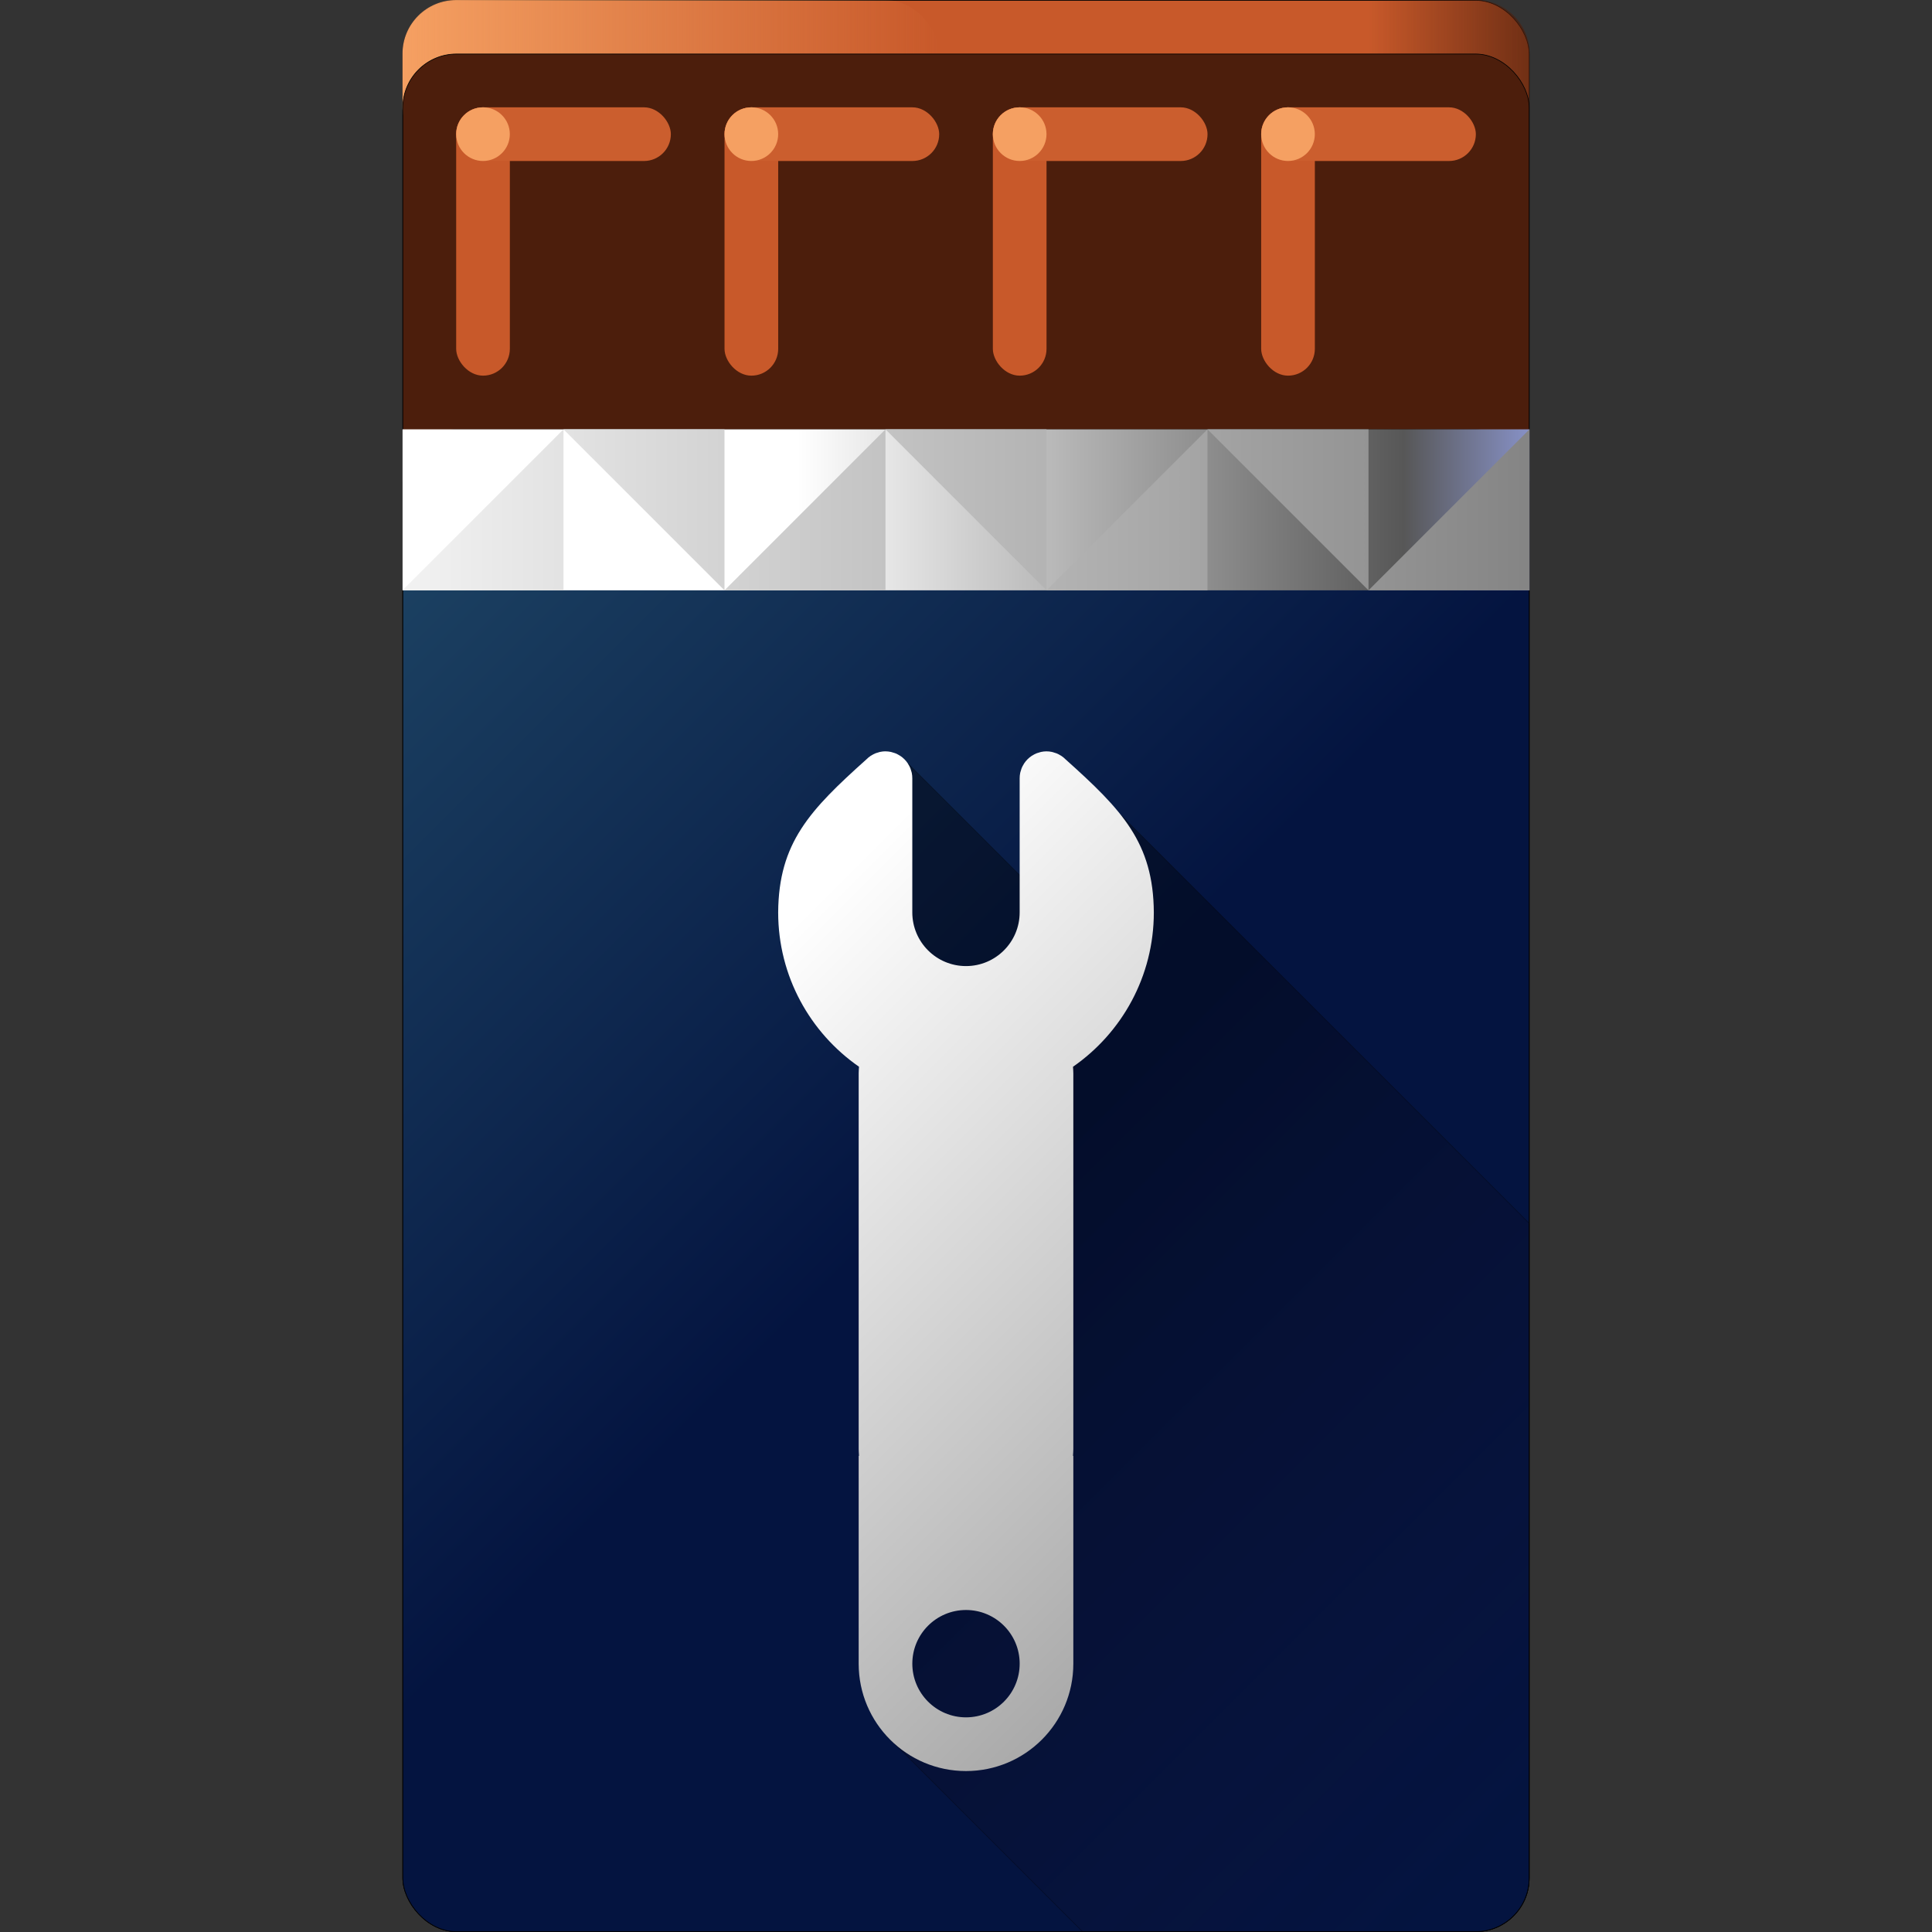 <?xml version="1.0" encoding="UTF-8" standalone="no"?>
<!-- Created with Inkscape (http://www.inkscape.org/) -->

<svg
   xmlns:dc="http://purl.org/dc/elements/1.1/"
   xmlns:cc="http://creativecommons.org/ns#"
   xmlns:rdf="http://www.w3.org/1999/02/22-rdf-syntax-ns#"
   xmlns:svg="http://www.w3.org/2000/svg"
   xmlns="http://www.w3.org/2000/svg"
   xmlns:xlink="http://www.w3.org/1999/xlink"
   xmlns:sodipodi="http://sodipodi.sourceforge.net/DTD/sodipodi-0.dtd"
   xmlns:inkscape="http://www.inkscape.org/namespaces/inkscape"
   width="288"
   height="288"
   viewBox="0 0 76.2 76.2"
   version="1.1"
   id="svg3113"
   inkscape:version="0.92.3 (2405546, 2018-03-11)"
   sodipodi:docname="setup-wrench.svg"
   inkscape:export-filename="/home/nick/.local/share/icons/choc_flat.png"
   inkscape:export-xdpi="85.333336"
   inkscape:export-ydpi="85.333336">
  <rect x="0" y="0" width="76.2" height="76.2" fill="#333333" stroke="none"/>
  <defs
     id="defs3107">
    <linearGradient
       id="top_edge_highlight">
      <stop
         style="stop-color:#f5a062;stop-opacity:1;"
         offset="0"
         id="stop2287" />
      <stop
         style="stop-color:#f5a062;stop-opacity:0;"
         offset="1"
         id="stop2289" />
    </linearGradient>
    <linearGradient
       gradientTransform="matrix(0.265,0,0,0.265,-117.475,642.017)"
       inkscape:collect="always"
       xlink:href="#linearGradient1460"
       id="linearGradient1470"
       x1="228"
       y1="-1516"
       x2="396"
       y2="-1516"
       gradientUnits="userSpaceOnUse" />
    <linearGradient
       id="linearGradient1460">
      <stop
         style="stop-color:#f2f2f2;stop-opacity:1;"
         offset="0"
         id="stop1456" />
      <stop
         style="stop-color:#848484;stop-opacity:1;"
         offset="1"
         id="stop1458" />
    </linearGradient>
    <linearGradient
       inkscape:collect="always"
       xlink:href="#linearGradient4156-3-3"
       id="linearGradient3641"
       gradientUnits="userSpaceOnUse"
       gradientTransform="translate(69.85,-5.7029375e-5)"
       x1="-57.15"
       y1="240.908"
       x2="3.175"
       y2="240.908" />
    <linearGradient
       id="linearGradient4156-3-3">
      <stop
         style="stop-color:#8791c6;stop-opacity:1;"
         offset="0"
         id="stop4152-3-6" />
      <stop
         id="stop1015-7"
         offset="0.082"
         style="stop-color:#575757;stop-opacity:1;" />
      <stop
         style="stop-color:#ffffff;stop-opacity:1;"
         offset="0.479"
         id="stop1017-5" />
      <stop
         style="stop-color:#ffffff;stop-opacity:1;"
         offset="1"
         id="stop4154-6-3" />
    </linearGradient>
    <linearGradient
       inkscape:collect="always"
       xlink:href="#top_edge_shadow"
       id="linearGradient3635"
       gradientUnits="userSpaceOnUse"
       gradientTransform="translate(59.267,-184.15)"
       x1="-46.567"
       y1="409.183"
       x2="-40.217"
       y2="409.183" />
    <linearGradient
       inkscape:collect="always"
       id="top_edge_shadow">
      <stop
         style="stop-color:#4c1e0c;stop-opacity:1;"
         offset="0"
         id="stop2300" />
      <stop
         style="stop-color:#4c1e0c;stop-opacity:0;"
         offset="1"
         id="stop2302" />
    </linearGradient>
    <linearGradient
       inkscape:collect="always"
       xlink:href="#top_edge_highlight"
       id="linearGradient3633"
       gradientUnits="userSpaceOnUse"
       gradientTransform="translate(-59.267,-184.15)"
       x1="2.117"
       y1="408.125"
       x2="23.283"
       y2="408.125" />
    <linearGradient
       gradientTransform="translate(-273.05,421.217)"
       inkscape:collect="always"
       xlink:href="#linearGradient1464"
       id="linearGradient1466"
       x1="215.9"
       y1="-177.133"
       x2="260.35"
       y2="-132.683"
       gradientUnits="userSpaceOnUse" />
    <linearGradient
       id="linearGradient1464">
      <stop
         style="stop-color:#1b4061;stop-opacity:1;"
         offset="0"
         id="stop1460" />
      <stop
         id="stop1468"
         offset="0.5"
         style="stop-color:#041440;stop-opacity:1;" />
      <stop
         style="stop-color:#041440;stop-opacity:1;"
         offset="1"
         id="stop1462" />
    </linearGradient>
    <linearGradient
       inkscape:collect="always"
       xlink:href="#linearGradient4156"
       id="linearGradient1687"
       gradientUnits="userSpaceOnUse"
       gradientTransform="translate(-273.05,421.217)"
       x1="263.525"
       y1="-136.917"
       x2="233.892"
       y2="-166.55" />
    <linearGradient
       id="linearGradient4156">
      <stop
         style="stop-color:#878787;stop-opacity:1;"
         offset="0"
         id="stop4152" />
      <stop
         style="stop-color:#ffffff;stop-opacity:1;"
         offset="1"
         id="stop4154" />
    </linearGradient>
    <linearGradient
       inkscape:collect="always"
       xlink:href="#letter_shadow-6-2"
       id="linearGradient3675"
       gradientUnits="userSpaceOnUse"
       gradientTransform="matrix(1.167,0,0,1.166,-64.561,-69.201)"
       x1="21.772"
       y1="293.077"
       x2="41.727"
       y2="313.037" />
    <linearGradient
       id="letter_shadow-6-2">
      <stop
         id="stop1455"
         offset="0"
         style="stop-color:#000000;stop-opacity:1;" />
      <stop
         id="stop1457"
         offset="1"
         style="stop-color:#1f0925;stop-opacity:0;" />
    </linearGradient>
  </defs>
  <sodipodi:namedview
     id="base"
     pagecolor="#ffffff"
     bordercolor="#666666"
     borderopacity="1.0"
     inkscape:pageopacity="0.0"
     inkscape:pageshadow="2"
     inkscape:zoom="0.70710678"
     inkscape:cx="137.04847"
     inkscape:cy="124.48689"
     inkscape:document-units="px"
     inkscape:current-layer="g983"
     showgrid="false"
     units="px"
     inkscape:pagecheckerboard="true"
     inkscape:snap-nodes="true"
     inkscape:snap-bbox="true"
     inkscape:bbox-paths="true"
     inkscape:bbox-nodes="true"
     inkscape:snap-bbox-midpoints="false"
     inkscape:snap-bbox-edge-midpoints="false"
     inkscape:window-width="1920"
     inkscape:window-height="1020"
     inkscape:window-x="0"
     inkscape:window-y="28"
     inkscape:window-maximized="1"
     inkscape:snap-center="true"
     inkscape:object-paths="true"
     inkscape:snap-intersection-paths="true"
     inkscape:snap-midpoints="false"
     inkscape:snap-smooth-nodes="true"
     inkscape:snap-grids="true"
     inkscape:snap-object-midpoints="false"
     showguides="true"
     inkscape:measure-start="0,0"
     inkscape:measure-end="0,0"
     inkscape:snap-global="true">
    <inkscape:grid
       type="xygrid"
       id="grid3658"
       empspacing="8"
       spacingx="2.117"
       spacingy="2.117" />
    <inkscape:grid
       type="xygrid"
       id="grid3660"
       spacingx="1.058"
       spacingy="1.058"
       empspacing="2"
       empcolor="#3f3fff"
       empopacity="0"
       dotted="true" />
  </sodipodi:namedview>
  <g
     inkscape:label="Layer 1"
     inkscape:groupmode="layer"
     id="layer1"
     transform="translate(0,-220.8)">
    <g
       id="g983"
       transform="translate(73.025,-1.190625e-6)">
      <rect
         ry="2.117"
         rx="2.117"
         y="220.813"
         x="-57.137"
         height="76.174"
         width="44.424"
         id="rect3083"
         style="opacity:1;fill:#c8592a;fill-opacity:1;stroke:#000000;stroke-width:0.026;stroke-linecap:round;stroke-linejoin:round;stroke-miterlimit:4;stroke-dasharray:none;stroke-dashoffset:0;stroke-opacity:1;paint-order:stroke markers fill"
         inkscape:export-xdpi="73.363617"
         inkscape:export-ydpi="73.363617"
         inkscape:export-filename="/home/nick/.local/share/icons/path3919.png" />
      <rect
         ry="2.117"
         rx="2.117"
         y="220.8"
         x="-57.15"
         height="6.35"
         width="21.167"
         id="rect3085"
         style="opacity:1;fill:url(#linearGradient3633);fill-opacity:1;stroke:none;stroke-width:0.026;stroke-linecap:round;stroke-linejoin:round;stroke-miterlimit:4;stroke-dasharray:none;stroke-dashoffset:0;stroke-opacity:1;paint-order:stroke markers fill"
         inkscape:export-xdpi="73.363617"
         inkscape:export-ydpi="73.363617"
         inkscape:export-filename="/home/nick/.local/share/icons/path3919.png" />
      <rect
         style="opacity:0.708;fill:url(#linearGradient3635);fill-opacity:1;stroke:none;stroke-width:0.026;stroke-linecap:round;stroke-linejoin:round;stroke-miterlimit:4;stroke-dasharray:none;stroke-dashoffset:0;stroke-opacity:1;paint-order:stroke markers fill"
         id="rect3087"
         width="21.167"
         height="6.35"
         x="12.7"
         y="220.8"
         rx="2.117"
         ry="2.117"
         inkscape:export-xdpi="73.363617"
         inkscape:export-ydpi="73.363617"
         inkscape:export-filename="/home/nick/.local/share/icons/path3919.png"
         transform="scale(-1,1)" />
      <rect
         ry="2.117"
         rx="2.117"
         style="opacity:1;fill:#4c1e0c;fill-opacity:1;stroke:#000000;stroke-width:0.026;stroke-linecap:round;stroke-linejoin:round;stroke-miterlimit:4;stroke-dasharray:none;stroke-dashoffset:0;stroke-opacity:1;paint-order:stroke markers fill"
         id="rect3089"
         width="44.424"
         height="74.057"
         x="-57.137"
         y="222.93"
         inkscape:export-xdpi="73.363617"
         inkscape:export-ydpi="73.363617"
         inkscape:export-filename="/home/nick/.local/share/icons/path3919.png" />
      <rect
         inkscape:export-ydpi="73.363617"
         inkscape:export-xdpi="73.363617"
         y="237.747"
         x="-57.137"
         height="59.24"
         width="44.424"
         id="rect3363"
         style="opacity:1;fill:url(#linearGradient1466);fill-opacity:1;stroke:#000000;stroke-width:0.026;stroke-linecap:round;stroke-linejoin:round;stroke-miterlimit:4;stroke-dasharray:none;stroke-dashoffset:0;stroke-opacity:1;paint-order:stroke markers fill"
         rx="2.117"
         ry="2.117"
         inkscape:transform-center-x="3.2626542e-06"
         inkscape:transform-center-y="-7.6184255e-05"
         inkscape:export-filename="/home/nick/.local/share/icons/path3919.png" />
      <rect
         inkscape:export-ydpi="73.363617"
         inkscape:export-xdpi="73.363617"
         style="opacity:1;fill:url(#linearGradient3641);fill-opacity:1;stroke:none;stroke-width:0.026;stroke-linecap:round;stroke-linejoin:round;stroke-miterlimit:4;stroke-dasharray:none;stroke-dashoffset:0;stroke-opacity:1;paint-order:stroke markers fill"
         id="rect3097-5"
         width="44.45"
         height="6.35"
         x="12.7"
         y="237.733"
         inkscape:export-filename="/home/nick/.local/share/icons/path3919.png"
         transform="scale(-1,1)" />
      <path
         inkscape:connector-curvature="0"
         style="opacity:0.35;fill:url(#linearGradient3675);fill-opacity:1;stroke:#000000;stroke-width:0.026;stroke-linecap:round;stroke-linejoin:round;stroke-miterlimit:4;stroke-dasharray:none;stroke-dashoffset:0;stroke-opacity:1;paint-order:stroke markers fill"
         d="m -37.217,250.909 -1.809,8.983 4.486,6.054 -0.393,5.999 -0.322,-0.015 -1.619,4.763 h -5.02e-4 v 10e-4 l -1.619,4.761 h 1.146 l -0.768,7.744 7.787,7.787 h 15.498 c 1.173,0 2.117,-0.944 2.117,-2.117 v -20.263 -5.557 l -16.084,-16.084 -2.3,4.062 z"
         id="path3365"
         inkscape:export-filename="/home/nick/.local/share/icons/path3919.png"
         inkscape:export-xdpi="73.363617"
         inkscape:export-ydpi="73.363617" />
      <g
         inkscape:export-ydpi="73.363617"
         inkscape:export-xdpi="73.363617"
         id="g3121"
         transform="translate(-59.267,-103.717)"
         inkscape:export-filename="/home/nick/.local/share/icons/path3919.png">
        <g
           transform="translate(-4.233,80.433)"
           id="g3119">
          <rect
             ry="1.058"
             style="opacity:1;fill:#c8592a;fill-opacity:1;stroke:none;stroke-width:0.026;stroke-linecap:round;stroke-linejoin:round;stroke-miterlimit:4;stroke-dasharray:none;stroke-dashoffset:0;stroke-opacity:1;paint-order:stroke markers fill"
             id="rect3113"
             width="2.117"
             height="10.583"
             x="8.467"
             y="248.317"
             rx="1.058" />
          <rect
             rx="1.058"
             y="248.317"
             x="8.467"
             height="2.117"
             width="8.467"
             id="rect3115"
             style="opacity:1;fill:#cb5e2e;fill-opacity:1;stroke:none;stroke-width:0.026;stroke-linecap:round;stroke-linejoin:round;stroke-miterlimit:4;stroke-dasharray:none;stroke-dashoffset:0;stroke-opacity:1;paint-order:stroke markers fill"
             ry="1.058" />
          <circle
             style="opacity:1;fill:#f5a062;fill-opacity:1;stroke:none;stroke-width:0.026;stroke-linecap:round;stroke-linejoin:round;stroke-miterlimit:4;stroke-dasharray:none;stroke-dashoffset:0;stroke-opacity:1;paint-order:stroke markers fill"
             id="circle3117"
             cx="9.525"
             cy="249.375"
             r="1.058" />
        </g>
      </g>
      <g
         transform="translate(-48.683,-103.717)"
         id="g3131"
         inkscape:export-xdpi="73.363617"
         inkscape:export-ydpi="73.363617"
         inkscape:export-filename="/home/nick/.local/share/icons/path3919.png">
        <g
           id="g3129"
           transform="translate(-4.233,80.433)">
          <rect
             rx="1.058"
             y="248.317"
             x="8.467"
             height="10.583"
             width="2.117"
             id="rect3123"
             style="opacity:1;fill:#c8592a;fill-opacity:1;stroke:none;stroke-width:0.026;stroke-linecap:round;stroke-linejoin:round;stroke-miterlimit:4;stroke-dasharray:none;stroke-dashoffset:0;stroke-opacity:1;paint-order:stroke markers fill"
             ry="1.058" />
          <rect
             ry="1.058"
             style="opacity:1;fill:#cb5e2e;fill-opacity:1;stroke:none;stroke-width:0.026;stroke-linecap:round;stroke-linejoin:round;stroke-miterlimit:4;stroke-dasharray:none;stroke-dashoffset:0;stroke-opacity:1;paint-order:stroke markers fill"
             id="rect3125"
             width="8.467"
             height="2.117"
             x="8.467"
             y="248.317"
             rx="1.058" />
          <circle
             r="1.058"
             cy="249.375"
             cx="9.525"
             id="circle3127"
             style="opacity:1;fill:#f5a062;fill-opacity:1;stroke:none;stroke-width:0.026;stroke-linecap:round;stroke-linejoin:round;stroke-miterlimit:4;stroke-dasharray:none;stroke-dashoffset:0;stroke-opacity:1;paint-order:stroke markers fill" />
        </g>
      </g>
      <g
         inkscape:export-ydpi="73.363617"
         inkscape:export-xdpi="73.363617"
         id="g3141"
         transform="translate(-38.1,-103.717)"
         inkscape:export-filename="/home/nick/.local/share/icons/path3919.png">
        <g
           transform="translate(-4.233,80.433)"
           id="g3139">
          <rect
             ry="1.058"
             style="opacity:1;fill:#c8592a;fill-opacity:1;stroke:none;stroke-width:0.026;stroke-linecap:round;stroke-linejoin:round;stroke-miterlimit:4;stroke-dasharray:none;stroke-dashoffset:0;stroke-opacity:1;paint-order:stroke markers fill"
             id="rect3133"
             width="2.117"
             height="10.583"
             x="8.467"
             y="248.317"
             rx="1.058" />
          <rect
             rx="1.058"
             y="248.317"
             x="8.467"
             height="2.117"
             width="8.467"
             id="rect3135"
             style="opacity:1;fill:#cb5e2e;fill-opacity:1;stroke:none;stroke-width:0.026;stroke-linecap:round;stroke-linejoin:round;stroke-miterlimit:4;stroke-dasharray:none;stroke-dashoffset:0;stroke-opacity:1;paint-order:stroke markers fill"
             ry="1.058" />
          <circle
             style="opacity:1;fill:#f5a062;fill-opacity:1;stroke:none;stroke-width:0.026;stroke-linecap:round;stroke-linejoin:round;stroke-miterlimit:4;stroke-dasharray:none;stroke-dashoffset:0;stroke-opacity:1;paint-order:stroke markers fill"
             id="circle3137"
             cx="9.525"
             cy="249.375"
             r="1.058" />
        </g>
      </g>
      <g
         transform="translate(-27.517,-103.717)"
         id="g3151"
         inkscape:export-xdpi="73.363617"
         inkscape:export-ydpi="73.363617"
         inkscape:export-filename="/home/nick/.local/share/icons/path3919.png">
        <g
           id="g3149"
           transform="translate(-4.233,80.433)">
          <rect
             rx="1.058"
             y="248.317"
             x="8.467"
             height="10.583"
             width="2.117"
             id="rect3143"
             style="opacity:1;fill:#c8592a;fill-opacity:1;stroke:none;stroke-width:0.026;stroke-linecap:round;stroke-linejoin:round;stroke-miterlimit:4;stroke-dasharray:none;stroke-dashoffset:0;stroke-opacity:1;paint-order:stroke markers fill"
             ry="1.058" />
          <rect
             ry="1.058"
             style="opacity:1;fill:#cb5e2e;fill-opacity:1;stroke:none;stroke-width:0.026;stroke-linecap:round;stroke-linejoin:round;stroke-miterlimit:4;stroke-dasharray:none;stroke-dashoffset:0;stroke-opacity:1;paint-order:stroke markers fill"
             id="rect3145"
             width="8.467"
             height="2.117"
             x="8.467"
             y="248.317"
             rx="1.058" />
          <circle
             r="1.058"
             cy="249.375"
             cx="9.525"
             id="circle3147"
             style="opacity:1;fill:#f5a062;fill-opacity:1;stroke:none;stroke-width:0.026;stroke-linecap:round;stroke-linejoin:round;stroke-miterlimit:4;stroke-dasharray:none;stroke-dashoffset:0;stroke-opacity:1;paint-order:stroke markers fill" />
        </g>
      </g>
      <path
         inkscape:connector-curvature="0"
         style="fill:url(#linearGradient1470);fill-opacity:1;stroke:none;stroke-width:0.265px;stroke-linecap:butt;stroke-linejoin:miter;stroke-opacity:1"
         d="m -50.8,237.733 6.35,6.35 v -6.35 z m 0,0 -6.35,6.35 h 6.35 z m 6.35,6.35 h 6.35 v -6.35 z m 6.35,-6.35 6.35,6.35 v -6.35 z m 6.35,6.35 h 6.35 v -6.35 z m 6.35,-6.35 6.35,6.35 v -6.35 z m 6.35,6.35 h 6.35 v -6.35 z"
         id="path3099" />
      <path
         style="opacity:1;fill:url(#linearGradient1687);fill-opacity:1;stroke:none;stroke-width:2.117;stroke-linecap:round;stroke-linejoin:round;stroke-miterlimit:4;stroke-dasharray:none;stroke-dashoffset:0;stroke-opacity:1;paint-order:stroke markers fill"
         d="m -38.1,250.433 c -0.07,0 -0.14,0.008 -0.209,0.022 -0.032,0.006 -0.062,0.018 -0.092,0.027 -0.034,0.01 -0.068,0.018 -0.101,0.032 -0.056,0.023 -0.108,0.052 -0.159,0.084 -0.007,0.004 -0.015,0.007 -0.022,0.012 -0.062,0.041 -0.119,0.088 -0.171,0.141 -2.229,1.997 -3.461,3.288 -3.479,6.034 -1e-5,2.523 1.262,4.75 3.188,6.088 -0.005,0.087 -0.013,0.174 -0.013,0.263 v 5.952 4.036 2.711 2.116 c 0,0.089 0.008,0.175 0.013,0.263 -0.004,0.003 -0.008,0.007 -0.013,0.01 v 8.195 c 0,2.338 1.895,4.233 4.233,4.233 2.338,0 4.233,-1.895 4.233,-4.233 v -8.195 c -0.004,-0.003 -0.008,-0.006 -0.013,-0.009 0.005,-0.087 0.013,-0.174 0.013,-0.263 v -2.116 -2.711 -4.036 -5.952 c 0,-0.089 -0.008,-0.175 -0.013,-0.263 1.926,-1.338 3.188,-3.565 3.188,-6.088 -0.018,-2.746 -1.25,-4.038 -3.479,-6.034 -0.052,-0.053 -0.109,-0.1 -0.171,-0.141 -0.007,-0.005 -0.015,-0.008 -0.022,-0.012 -0.051,-0.032 -0.103,-0.061 -0.159,-0.084 -0.033,-0.013 -0.067,-0.021 -0.101,-0.032 -0.031,-0.009 -0.06,-0.021 -0.092,-0.027 -0.069,-0.014 -0.139,-0.022 -0.209,-0.022 -0.07,0 -0.14,0.008 -0.209,0.022 -0.032,0.006 -0.062,0.018 -0.092,0.027 -0.034,0.01 -0.068,0.018 -0.101,0.032 -0.056,0.023 -0.108,0.052 -0.159,0.084 -0.007,0.004 -0.015,0.007 -0.022,0.012 -0.12,0.079 -0.221,0.181 -0.3,0.3 -2.3e-4,5.3e-4 -7.94e-4,8e-4 -10e-4,0.001 -0.004,0.007 -0.007,0.014 -0.011,0.021 -0.032,0.051 -0.061,0.103 -0.084,0.159 -0.014,0.033 -0.021,0.067 -0.032,0.101 -0.009,0.031 -0.021,0.06 -0.027,0.092 -0.015,0.073 -0.021,0.146 -0.021,0.22 v 5.281 c 0,1.169 -0.948,2.117 -2.117,2.117 -1.169,0 -2.117,-0.948 -2.117,-2.117 v -5.281 c 7.93e-4,-0.074 -0.006,-0.148 -0.021,-0.22 -0.006,-0.032 -0.018,-0.062 -0.027,-0.092 -0.01,-0.034 -0.018,-0.068 -0.032,-0.101 -0.023,-0.056 -0.052,-0.108 -0.084,-0.159 -0.004,-0.007 -0.007,-0.014 -0.011,-0.021 -2.6e-4,-2.6e-4 -7.94e-4,-5.3e-4 -10e-4,-0.001 -0.079,-0.12 -0.181,-0.221 -0.3,-0.3 -0.007,-0.005 -0.015,-0.008 -0.022,-0.012 -0.051,-0.032 -0.103,-0.061 -0.159,-0.084 -0.033,-0.014 -0.067,-0.021 -0.101,-0.032 -0.031,-0.009 -0.06,-0.021 -0.092,-0.027 -0.069,-0.014 -0.139,-0.022 -0.209,-0.022 z m 3.175,33.867 c 1.169,0 2.117,0.948 2.117,2.117 0,1.169 -0.948,2.117 -2.117,2.117 -1.169,0 -2.117,-0.948 -2.117,-2.117 0,-1.169 0.948,-2.117 2.117,-2.117 z"
         id="path1684"
         inkscape:connector-curvature="0"
         sodipodi:nodetypes="sccccccccscccsccsssccscccsccccccccsccccccccccccsssccccccccccccsscscs"
         inkscape:export-filename="/home/nick/.local/share/icons/path3919.png"
         inkscape:export-xdpi="73.363617"
         inkscape:export-ydpi="73.363617" />
    </g>
    <ellipse
       style="opacity:1;fill:none;fill-opacity:1;stroke:#5e5e5e;stroke-width:8.467;stroke-linecap:round;stroke-linejoin:round;stroke-miterlimit:4;stroke-dasharray:none;stroke-dashoffset:0;stroke-opacity:1;paint-order:stroke markers fill"
       id="path4069"
       cx="25.4"
       cy="186.933"
       r="8.467" />
  </g>
</svg>
